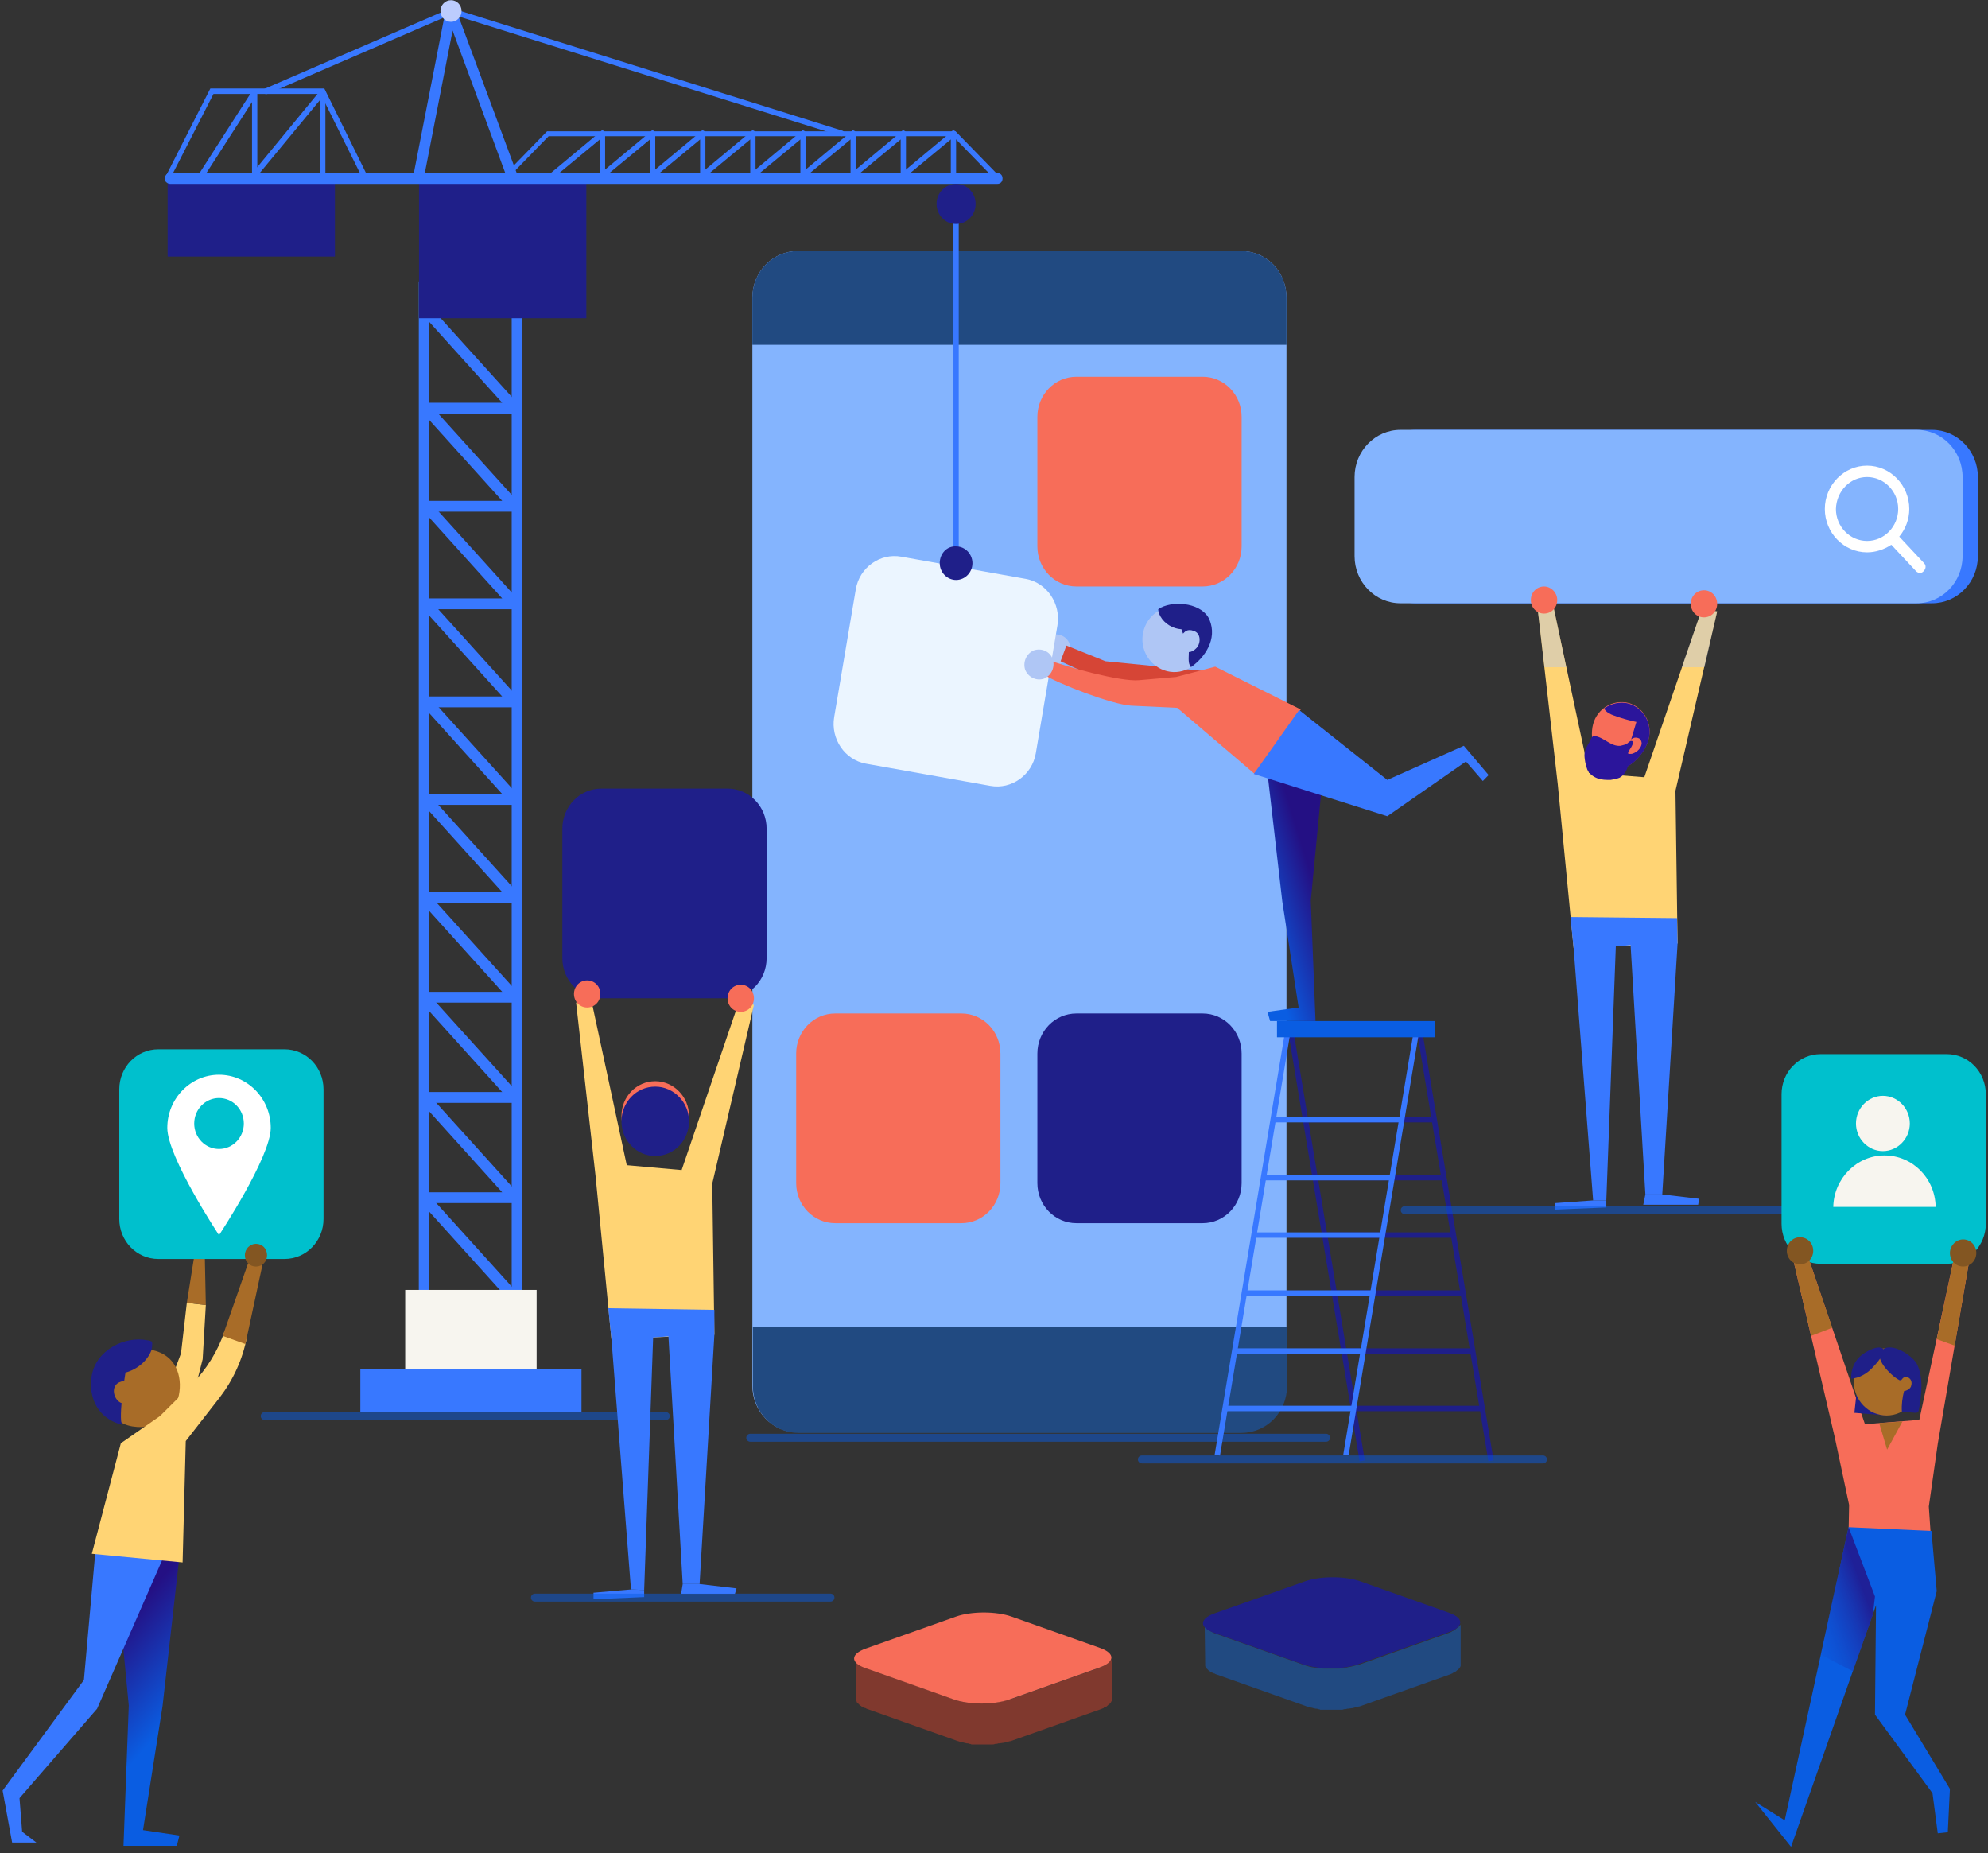 <svg xmlns="http://www.w3.org/2000/svg" viewBox="0 0 500 466">
  <rect x="0" y="0" width="500" height="466" fill="#333333" stroke="none"/>
  <defs>
    <linearGradient id="hero-app-a" x1="48.963%" x2="61.175%" y1="16.282%" y2="64.688%">
      <stop offset=".325%" stop-color="#241084"/>
      <stop offset="98.96%" stop-color="#0A5DE2"/>
    </linearGradient>
    <linearGradient id="hero-app-b" x1="58.266%" x2="17.801%" y1="28.991%" y2="85.61%">
      <stop offset=".325%" stop-color="#241084"/>
      <stop offset="98.96%" stop-color="#0A5DE2"/>
    </linearGradient>
    <linearGradient id="hero-app-c" x1="70.937%" x2="-12.368%" y1="34.755%" y2="115.397%">
      <stop offset="0%" stop-color="#241084" stop-opacity=".8"/>
      <stop offset="98.96%" stop-color="#0A5DE2" stop-opacity="0"/>
    </linearGradient>
  </defs>
  <g fill="none" fill-rule="evenodd">
    <g fill-rule="nonzero" transform="translate(0 263.605)">
      <polygon fill="#FFD474" points="46.989 64.047 45.529 76.72 36.9 99.75 44.865 102.203 50.971 78.219 51.768 64.592"/>
      <polygon fill="url(#hero-app-a)" points="28.538 125.096 32.387 165.296 31.06 200.59 44.467 200.59 45.131 198.001 35.971 196.638 40.883 165.432 45.263 126.595"/>
      <polygon fill="#3878FF" points="24.157 124.687 21.104 158.891 .662 186.69 3.051 199.772 9.157 199.772 5.573 197.047 4.909 188.598 24.423 166.114 42.077 125.778"/>
      <polygon fill="#A86C28" points="51.768 64.592 51.502 51.919 48.98 51.51 46.989 64.047"/>
      <g transform="translate(22.88 73.248)">
        <path fill="#A86C28" d="M4.596,9.059 C3.667,13.692 3.667,20.779 10.437,21.869 C17.207,22.959 21.189,18.598 22.118,13.965 C23.047,9.332 21.454,3.472 14.552,2.518 C9.906,1.837 5.393,5.244 4.596,9.059 Z"/>
        <path fill="#1F1F89" d="M7.835,21.46 C1.701,19.933 -0.685,14.588 0.167,9.243 C1.189,2.676 8.517,-0.989 14.31,0.233 C14.651,0.233 14.992,0.386 15.333,0.539 C15.503,1.302 15.333,2.218 15.162,2.829 C14.14,5.425 11.584,7.563 8.687,8.327 C8.687,8.174 6.813,19.78 7.835,21.46 Z"/>
        <path fill="#A86C28" d="M8.977,10.422 C8.313,10.286 7.649,10.558 6.985,10.831 C4.994,11.921 5.658,14.919 7.384,15.873 C7.915,16.145 8.578,16.282 9.242,16.418 C9.773,16.418 10.304,16.418 10.835,16.145 C11.233,15.873 11.631,15.328 11.631,14.783 C11.764,14.238 11.631,13.692 11.499,13.147 C11.233,12.057 10.171,10.695 8.977,10.422 Z"/>
      </g>
      <path fill="#8E574A" d="M47.653,50.147 C47.653,51.783 48.847,53.009 50.44,53.009 C52.033,53.009 53.228,51.783 53.228,50.147 C53.228,48.512 52.033,47.286 50.44,47.286 C48.847,47.286 47.653,48.512 47.653,50.147 Z"/>
      <path fill="#FFD474" d="M60.794,69.498 L56.546,70.997 C54.821,76.175 51.9,80.808 48.184,84.624 L40.219,92.528 L30.396,99.341 L23.095,127.14 L45.927,129.321 L46.723,98.796 L55.219,87.894 C58.67,83.397 61.06,78.219 62.122,72.496 L60.794,69.498 Z"/>
      <path fill="#00C0CD" d="M71.546,0.273 L39.821,0.273 C34.378,0.273 29.998,4.769 29.998,10.357 L29.998,42.925 C29.998,48.512 34.378,53.009 39.821,53.009 L71.546,53.009 C76.989,53.009 81.369,48.512 81.369,42.925 L81.369,10.357 C81.369,4.769 76.989,0.273 71.546,0.273 Z"/>
      <polygon fill="#A86C28" points="56.015 72.36 61.723 74.404 66.237 53.418 62.918 52.6"/>
      <path fill="#835622" d="M61.591,52.055 C61.591,53.691 62.785,54.917 64.378,54.917 C65.971,54.917 67.166,53.691 67.166,52.055 C67.166,50.42 65.971,49.194 64.378,49.194 C62.918,49.194 61.591,50.42 61.591,52.055 Z"/>
      <path fill="#FFF" d="M68.095,20.032 C68.095,27.39 55.086,47.013 55.086,47.013 C55.086,47.013 42.077,27.39 42.077,20.032 C42.077,12.673 47.918,6.677 55.086,6.677 C62.254,6.677 68.095,12.673 68.095,20.032 Z"/>
      <path fill="#00C0CD" d="M61.325,18.942 C61.325,22.485 58.538,25.346 55.086,25.346 C51.635,25.346 48.847,22.485 48.847,18.942 C48.847,15.399 51.635,12.537 55.086,12.537 C58.538,12.537 61.325,15.399 61.325,18.942 Z"/>
    </g>
    <g transform="translate(188.166 63.139)">
      <path fill="#84B4FE" fill-rule="nonzero" d="M123.982,0 L12.478,0 C6.239,0 1.062,5.178 1.062,11.719 L1.062,285.35 C1.062,291.755 6.106,297.069 12.478,297.069 L123.982,297.069 C130.221,297.069 135.398,291.891 135.398,285.35 L135.398,11.719 C135.398,5.178 130.354,0 123.982,0 Z"/>
      <path fill="#214A81" fill-rule="nonzero" d="M123.982 0L12.478 0C6.239 0 1.062 5.178 1.062 11.719L1.062 23.575 135.398 23.575 135.398 11.719C135.398 5.178 130.354 0 123.982 0zM1.195 270.497L1.195 285.486C1.195 291.891 6.239 297.206 12.611 297.206L124.115 297.206C130.354 297.206 135.531 292.027 135.531 285.486L135.531 270.497 1.195 270.497z"/>
      <path fill="#F76D59" fill-rule="nonzero" d="M114.292,31.615 L82.566,31.615 C77.124,31.615 72.743,36.112 72.743,41.699 L72.743,74.267 C72.743,79.854 77.124,84.351 82.566,84.351 L114.292,84.351 C119.734,84.351 124.115,79.854 124.115,74.267 L124.115,41.699 C124.115,36.112 119.734,31.615 114.292,31.615 Z"/>
      <path fill="#1F1F89" fill-rule="nonzero" d="M114.292,191.732 L82.566,191.732 C77.124,191.732 72.743,196.229 72.743,201.816 L72.743,234.385 C72.743,239.972 77.124,244.469 82.566,244.469 L114.292,244.469 C119.734,244.469 124.115,239.972 124.115,234.385 L124.115,201.816 C124.115,196.229 119.734,191.732 114.292,191.732 Z"/>
      <path fill="#F76D59" fill-rule="nonzero" d="M53.628,191.732 L21.903,191.732 C16.46,191.732 12.08,196.229 12.08,201.816 L12.08,234.385 C12.08,239.972 16.46,244.469 21.903,244.469 L53.628,244.469 C59.071,244.469 63.451,239.972 63.451,234.385 L63.451,201.816 C63.451,196.229 59.071,191.732 53.628,191.732 Z"/>
      <path stroke="#0A5DE2" stroke-linecap="round" stroke-width="2" d="M0.531,298.432 L145.353,298.432" opacity=".5"/>
    </g>
    <g fill-rule="nonzero" transform="translate(304.98 256.642)">
      <g fill="#1F1F89" transform="translate(18.386 1.363)">
        <polygon points="41.92 -.28 43.248 -.28 43.248 110.103 41.92 110.103" transform="rotate(-9.439 42.584 54.912)"/>
        <polygon points="9.525 -.268 10.853 -.268 10.853 110.116 9.525 110.116" transform="rotate(-9.439 10.19 54.924)"/>
        <polygon points="5.109 22.893 37.764 22.893 37.764 24.256 5.109 24.256"/>
        <polygon points="7.366 37.474 40.021 37.474 40.021 38.837 7.366 38.837"/>
        <polygon points="9.755 51.919 42.41 51.919 42.41 53.282 9.755 53.282"/>
        <polygon points="12.012 66.5 44.667 66.5 44.667 67.863 12.012 67.863"/>
        <polygon points="14.401 81.081 47.056 81.081 47.056 82.444 14.401 82.444"/>
        <polygon points="16.658 95.526 49.313 95.526 49.313 96.888 16.658 96.888"/>
      </g>
      <g fill="#3878FF" transform="translate(0 2.455)">
        <polygon points="-43.746 53.139 63.771 53.139 63.771 54.501 -43.746 54.501" transform="rotate(-80.555 10.012 53.82)"/>
        <polygon points="-11.397 53.086 96.12 53.086 96.12 54.449 -11.397 54.449" transform="rotate(-80.555 42.362 53.768)"/>
        <polygon points="14.734 21.801 47.389 21.801 47.389 23.164 14.734 23.164"/>
        <polygon points="12.478 36.382 45.133 36.382 45.133 37.745 12.478 37.745"/>
        <polygon points="10.088 50.827 42.743 50.827 42.743 52.19 10.088 52.19"/>
        <polygon points="7.832 65.408 40.487 65.408 40.487 66.771 7.832 66.771"/>
        <polygon points="5.442 79.989 38.097 79.989 38.097 81.352 5.442 81.352"/>
        <polygon points="3.186 94.433 35.841 94.433 35.841 95.796 3.186 95.796"/>
      </g>
      <polygon fill="#0A5DE2" points="16.195 .136 56.018 .136 56.018 4.224 16.195 4.224"/>
    </g>
    <g transform="translate(340.468 108.108)">
      <polygon fill="#FFD474" fill-rule="nonzero" points="55.308 130.274 51.325 89.121 46.281 45.105 50.263 44.56 59.157 86.259 73.095 87.349 87.564 45.105 91.414 45.651 80.927 90.756 81.458 129.184"/>
      <path fill="#F76D59" fill-rule="nonzero" d="M60.219,73.995 C59.157,77.947 60.883,84.215 64.732,85.305 C68.582,86.395 73.095,81.762 74.157,77.81 C75.219,73.859 72.962,69.77 69.113,68.68 C65.263,67.726 61.281,70.043 60.219,73.995 Z"/>
      <path fill="#2B159B" fill-rule="nonzero" d="M65.396,71.814 C64.6,71.542 63.538,70.997 63.139,70.315 C63.139,70.179 63.139,70.179 63.007,70.043 C64.732,68.817 66.989,68.271 69.113,68.817 C72.962,69.907 75.219,73.995 74.157,77.947 C73.361,80.808 70.839,83.943 68.051,85.033 C68.051,84.215 68.316,83.397 68.449,82.716 C69.246,79.582 70.175,76.448 71.104,73.45 C69.113,73.041 67.255,72.496 65.396,71.814 Z"/>
      <path fill="#F76D59" fill-rule="nonzero" d="M69.777,77.81 C70.308,77.402 70.971,77.265 71.635,77.538 C71.768,77.538 71.901,77.674 72.033,77.81 C72.299,78.083 72.431,78.492 72.431,78.901 C72.299,79.991 71.37,80.945 70.308,81.353 C70.042,81.49 69.644,81.49 69.378,81.49 C69.113,81.49 68.715,81.217 68.582,81.081 C67.918,79.991 69.113,78.355 69.777,77.81 Z"/>
      <polygon fill="#3878FF" fill-rule="nonzero" points="81.458 129.184 77.608 192.277 73.361 192.277 69.644 129.593 65.927 129.866 63.538 193.776 60.219 193.776 55.308 130.274 54.511 122.507 81.325 122.78"/>
      <polygon fill="#3878FF" fill-rule="nonzero" points="77.608 192.277 86.9 193.368 86.635 194.867 72.83 194.867 73.361 192.277"/>
      <polygon fill="#3878FF" fill-rule="nonzero" points="63.538 193.776 63.538 195.548 50.662 196.093 50.662 194.458 60.219 193.776"/>
      <path fill="#2B159B" fill-rule="nonzero" d="M67.122,79.446 C64.732,79.718 62.874,77.265 60.617,76.993 C60.485,76.993 60.352,76.993 60.219,76.993 C60.086,77.129 59.954,77.265 59.821,77.402 C59.555,77.947 59.29,78.628 58.892,79.173 C58.626,79.718 58.228,80.399 58.095,81.081 C57.962,81.898 58.095,82.716 58.228,83.534 C58.361,84.215 58.493,84.76 58.759,85.441 C59.29,86.532 60.219,87.213 61.281,87.622 C62.343,88.031 63.538,88.031 64.6,88.031 C65.396,87.894 66.193,87.758 66.856,87.486 C68.316,86.668 69.246,84.896 68.98,83.125 C68.98,82.716 68.847,82.307 68.847,81.898 C68.847,81.49 69.113,81.081 69.246,80.672 C69.511,80.263 70.971,78.219 69.777,78.219 C69.378,78.219 68.847,78.901 68.582,79.037 C68.184,79.173 67.653,79.309 67.122,79.446 Z"/>
      <g fill="#AFC6F5" fill-rule="nonzero" opacity=".4" transform="translate(46.262 44.515)">
        <polygon points="36.258 15.171 41.966 15.171 45.151 1.136 41.302 .591"/>
        <polygon points="4.001 .045 .019 .591 1.744 15.171 7.187 15.171"/>
      </g>
      <path fill="#3878FF" fill-rule="nonzero" d="M145.44,0 L15.618,0 C9.246,0 4.069,5.315 4.069,11.856 L4.069,31.751 C4.069,38.292 9.246,43.607 15.618,43.607 L145.44,43.607 C151.812,43.607 156.989,38.292 156.989,31.751 L156.989,11.856 C156.989,5.315 151.812,0 145.44,0 Z"/>
      <path fill="#84B4FE" fill-rule="nonzero" d="M141.591,0 L11.768,0 C5.396,0 0.219,5.315 0.219,11.856 L0.219,31.751 C0.219,38.292 5.396,43.607 11.768,43.607 L141.591,43.607 C147.962,43.607 153.139,38.292 153.139,31.751 L153.139,11.856 C153.139,5.315 147.962,0 141.591,0 Z"/>
      <path fill="#FFF" fill-rule="nonzero" d="M143.449,33.523 L137.21,26.845 C138.803,24.937 139.732,22.485 139.732,19.895 C139.732,13.9 134.953,8.994 129.113,8.994 C123.272,8.994 118.493,13.9 118.493,19.895 C118.493,25.891 123.272,30.797 129.113,30.797 C131.237,30.797 133.36,30.116 135.219,28.889 L141.458,35.567 C141.723,35.839 142.122,35.975 142.387,35.975 C142.785,35.975 143.051,35.839 143.316,35.567 C143.98,34.885 143.98,34.068 143.449,33.523 Z M129.113,11.856 C133.36,11.856 136.945,15.399 136.945,19.895 C136.945,24.256 133.493,27.935 129.113,27.935 C124.865,27.935 121.281,24.392 121.281,19.895 C121.414,15.399 124.865,11.856 129.113,11.856 Z"/>
      <path stroke="#0A5DE2" stroke-linecap="round" stroke-width="2" d="M12.83,196.229 L150.883,196.229" opacity=".5"/>
      <path fill="#F76D59" fill-rule="nonzero" d="M51.193 42.789C51.193 44.697 49.732 46.196 47.874 46.196 46.016 46.196 44.555 44.697 44.555 42.789 44.555 40.881 46.016 39.382 47.874 39.382 49.6 39.382 51.193 40.881 51.193 42.789zM91.414 43.743C91.414 45.651 89.954 47.15 88.095 47.15 86.237 47.15 84.777 45.651 84.777 43.743 84.777 41.835 86.237 40.336 88.095 40.336 89.954 40.336 91.414 41.835 91.414 43.743z"/>
    </g>
    <g transform="translate(40.821)">
      <path fill="#AFC6F5" fill-rule="nonzero" d="M228.185,161.935 C228.849,163.842 227.92,166.023 226.061,166.84 C224.203,167.658 222.079,166.568 221.282,164.66 C220.619,162.752 221.548,160.572 223.406,159.754 C225.397,159.073 227.521,160.027 228.185,161.935 Z"/>
      <path fill="#EBF5FF" fill-rule="nonzero" d="M217.167,145.582 L185.84,139.995 C180.53,139.041 175.353,142.72 174.424,148.171 L168.982,180.331 C168.053,185.782 171.637,191.096 176.946,192.05 L208.274,197.637 C213.583,198.591 218.76,194.912 219.69,189.461 L225.132,157.301 C226.061,151.851 222.477,146.536 217.167,145.582 Z"/>
      <path fill="#3878FF" fill-rule="nonzero" d="M65.708,327.776 L88.672,327.776 C89.203,327.776 89.734,327.503 89.867,326.958 C90.132,326.413 90,325.868 89.601,325.459 L67.433,300.93 L65.442,302.838 L85.486,325.05 L65.575,325.05 L65.575,327.776 L65.708,327.776 Z"/>
      <g fill-rule="nonzero" transform="translate(216.37 151.714)">
        <polygon fill="#D64536" points="11.018 10.629 20.841 14.581 49.646 17.443 39.956 24.392 19.779 19.35 9.557 14.581"/>
        <path fill="#AFC6F5" d="M45.664,6.132 C47.256,10.357 45.133,15.126 41.018,16.761 C36.903,18.396 32.257,16.216 30.664,11.992 C29.071,7.767 31.195,2.998 35.31,1.363 C39.425,-0.273 44.071,1.908 45.664,6.132 Z"/>
        <polygon fill="url(#hero-app-b)" points="75.796 40.336 72.478 74.812 73.672 105.064 62.256 105.064 61.593 102.748 69.425 101.658 65.31 74.949 61.46 41.562"/>
        <path fill="#F76D59" d="M6.372,14.172 C10.619,15.944 24.69,19.759 29.203,19.35 L38.628,18.533 L48.451,15.944 L69.956,26.709 L58.54,43.061 L38.894,26.3 L27.345,25.755 C22.566,25.483 9.027,20.304 4.911,17.715 L6.372,14.172 Z"/>
        <path fill="#1F1F89" d="M46.991,4.088 C45.265,0.136 38.628,-0.818 34.779,1.09 C34.513,1.226 34.38,1.363 34.115,1.499 C34.115,2.18 34.38,2.725 34.646,3.27 C35.708,5.178 37.832,6.405 39.956,6.541 C39.956,6.541 40.088,6.95 40.354,7.631 C40.619,7.359 40.885,7.086 41.15,6.95 C41.681,6.677 42.345,6.677 43.009,6.95 C45,7.495 44.867,10.357 43.54,11.447 C43.141,11.856 42.61,12.128 42.08,12.264 C42.08,12.264 41.947,12.264 41.814,12.264 C41.681,14.99 41.814,15.262 42.345,16.08 C45.664,13.763 49.115,9.13 46.991,4.088 Z"/>
        <polygon fill="#3878FF" points="110.973 35.839 91.725 44.424 69.557 26.845 58.141 42.925 91.725 53.554 111.504 39.791 115.752 44.697 117.212 43.198"/>
        <path fill="#AFC6F5" d="M7.566,14.036 C8.23,15.944 7.301,18.124 5.442,18.942 C3.584,19.623 1.46,18.669 0.664,16.761 C-1.83186799e-15,14.853 0.929,12.673 2.788,11.856 C4.779,11.174 6.903,12.128 7.566,14.036 Z"/>
      </g>
      <path fill="#3878FF" fill-rule="nonzero" d="M64.513,70.77 L90.531,70.77 L90.531,338.813 L64.513,338.813 L64.513,70.77 Z M87.876,73.495 L67.168,73.495 L67.168,336.088 L87.876,336.088 L87.876,73.495 Z"/>
      <polygon fill="#F7F5EF" fill-rule="nonzero" points="61.09 324.393 94.143 324.393 94.143 348.785 61.09 348.785" transform="rotate(-180 77.617 336.589)"/>
      <path fill="#3878FF" fill-rule="nonzero" d="M65.708,227.072 L88.672,227.072 C89.203,227.072 89.734,226.799 89.867,226.254 C90,225.709 90,225.164 89.601,224.755 L67.433,200.227 L65.442,202.134 L85.486,224.346 L65.575,224.346 L65.575,227.072 L65.708,227.072 Z"/>
      <path fill="#3878FF" fill-rule="nonzero" d="M65.708,252.146 L88.672,252.146 C89.203,252.146 89.734,251.873 89.867,251.328 C90.132,250.783 90,250.238 89.601,249.829 L67.433,225.3 L65.442,227.208 L85.486,249.42 L65.575,249.42 L65.575,252.146 L65.708,252.146 Z"/>
      <path fill="#3878FF" fill-rule="nonzero" d="M65.708,277.356 L88.672,277.356 C89.203,277.356 89.734,277.083 89.867,276.538 C90.132,275.993 90,275.448 89.601,275.039 L67.433,250.51 L65.442,252.418 L85.486,274.63 L65.575,274.63 L65.575,277.356 L65.708,277.356 Z"/>
      <path fill="#3878FF" fill-rule="nonzero" d="M65.708 302.566L88.672 302.566C89.203 302.566 89.734 302.293 89.867 301.748 90 301.203 90 300.658 89.601 300.249L67.433 275.72 65.442 277.628 85.486 299.84 65.575 299.84 65.575 302.566 65.708 302.566zM65.708 202.407L88.672 202.407C89.203 202.407 89.734 202.134 89.867 201.589 90.132 201.044 90 200.499 89.601 200.09L67.433 175.562 65.442 177.469 85.486 199.681 65.575 199.681 65.575 202.407 65.708 202.407z"/>
      <path fill="#3878FF" fill-rule="nonzero" d="M65.708,177.878 L88.672,177.878 C89.203,177.878 89.734,177.606 89.867,177.061 C90.132,176.515 90,175.97 89.601,175.562 L67.433,151.033 L65.442,152.941 L85.486,175.153 L65.575,175.153 L65.575,177.878 L65.708,177.878 Z"/>
      <path fill="#3878FF" fill-rule="nonzero" d="M65.708,153.213 L88.672,153.213 C89.203,153.213 89.734,152.941 89.867,152.396 C90.132,151.851 90,151.305 89.601,150.897 L67.433,126.368 L65.442,128.276 L85.486,150.488 L65.575,150.488 L65.575,153.213 L65.708,153.213 Z"/>
      <path fill="#3878FF" fill-rule="nonzero" d="M65.708,128.685 L88.672,128.685 C89.203,128.685 89.734,128.412 89.867,127.867 C90.132,127.322 90,126.777 89.601,126.368 L67.433,101.839 L65.442,103.747 L85.486,125.959 L65.575,125.959 L65.575,128.685 L65.708,128.685 Z"/>
      <path fill="#3878FF" fill-rule="nonzero" d="M65.708,104.02 L88.672,104.02 C89.203,104.02 89.734,103.747 89.867,103.202 C90,102.657 90,102.112 89.601,101.703 L67.433,77.174 L65.442,79.082 L85.486,101.294 L65.575,101.294 L65.575,104.02 L65.708,104.02 Z"/>
      <path fill="#3878FF" fill-rule="nonzero" d="M65.708,79.491 L88.672,79.491 C89.203,79.491 89.734,79.218 89.867,78.673 C90.132,78.128 90,77.583 89.601,77.174 L67.433,52.646 L65.442,54.554 L85.486,76.766 L65.575,76.766 L65.575,79.491 L65.708,79.491 Z"/>
      <polygon fill="#1F1F89" fill-rule="nonzero" points="64.567 43.658 106.646 43.658 106.646 80.043 64.567 80.043" transform="rotate(-180 85.607 61.85)"/>
      <polygon fill="#1F1F89" fill-rule="nonzero" points="1.338 43.548 43.418 43.548 43.418 64.534 1.338 64.534" transform="rotate(-180 22.378 54.04)"/>
      <path fill="#3878FF" fill-rule="nonzero" d="M1.991,46.241 L209.999,46.241 C210.796,46.241 211.327,45.696 211.327,44.878 C211.327,44.061 210.796,43.516 209.999,43.516 L1.991,43.516 C1.195,43.516 0.664,44.061 0.664,44.878 C0.664,45.696 1.327,46.241 1.991,46.241 Z"/>
      <polygon fill="#3878FF" fill-rule="nonzero" points="198.982 51.283 200.309 51.283 200.309 139.859 198.982 139.859"/>
      <polygon fill="#3878FF" fill-rule="nonzero" points="49.807 344.334 105.426 344.334 105.426 355.099 49.807 355.099" transform="rotate(-180 77.617 349.717)"/>
      <path fill="#3878FF" fill-rule="nonzero" d="M85.486 45.832C85.619 45.832 85.885 45.832 86.017 45.696L97.168 34.249 198.849 34.249 209.336 45.015C209.601 45.287 209.999 45.287 210.265 45.015 210.53 44.742 210.53 44.333 210.265 44.061L199.513 33.023 96.77 33.023 85.354 44.742C85.088 45.015 85.088 45.423 85.354 45.696 85.088 45.832 85.354 45.832 85.486 45.832zM1.195 45.832C1.46 45.832 1.726 45.696 1.726 45.423L12.876 23.62 39.823 23.62 50.31 44.742C50.442 45.015 50.841 45.151 51.239 45.015 51.504 44.878 51.637 44.47 51.504 44.061L40.752 22.257 12.08 22.257.664 44.742C.531 45.015.664 45.423.929 45.696.929 45.832 1.062 45.832 1.195 45.832z"/>
      <path fill="#1F1F89" fill-rule="nonzero" d="M194.734,51.283 C194.734,54.008 196.858,56.325 199.645,56.325 C202.3,56.325 204.557,54.145 204.557,51.283 C204.557,48.558 202.433,46.241 199.645,46.241 C196.99,46.241 194.734,48.421 194.734,51.283 Z"/>
      <path fill="#3878FF" fill-rule="nonzero" d="M170.84,34.249 C171.106,34.249 171.371,34.113 171.504,33.704 C171.637,33.295 171.371,33.023 171.106,32.887 L72.876,2.089 C72.743,2.089 72.61,2.089 72.478,2.089 L25.885,22.257 C25.487,22.394 25.354,22.803 25.487,23.211 C25.619,23.62 26.018,23.756 26.416,23.62 L72.743,3.588 L170.84,34.249 C170.707,34.249 170.84,34.249 170.84,34.249 Z"/>
      <path fill="#3878FF" fill-rule="nonzero" d="M88.009,45.969 C88.141,45.969 88.274,45.969 88.54,45.832 C89.203,45.56 89.601,44.742 89.336,44.061 L73.805,2.226 C73.54,1.681 73.009,1.272 72.478,1.408 C71.947,1.408 71.416,1.953 71.283,2.498 L63.318,43.243 C63.186,43.924 63.584,44.742 64.38,44.878 C65.044,45.015 65.84,44.606 65.973,43.788 L73.009,7.677 L86.814,45.015 C87.079,45.56 87.478,45.969 88.009,45.969 Z"/>
      <path fill="#BCCCFD" fill-rule="nonzero" d="M69.956,2.771 C69.956,4.27 71.15,5.496 72.61,5.496 C74.071,5.496 75.265,4.27 75.265,2.771 C75.265,1.272 74.071,0.045 72.61,0.045 C71.15,0.045 69.956,1.272 69.956,2.771 Z"/>
      <path fill="#3878FF" fill-rule="nonzero" d="M184.911,45.969 C185.044,45.969 185.176,45.969 185.309,45.832 L198.318,35.067 L198.318,45.151 C198.318,45.56 198.583,45.832 198.982,45.832 C199.38,45.832 199.645,45.56 199.645,45.151 L199.645,33.568 C199.645,33.295 199.513,33.023 199.247,32.887 C198.982,32.75 198.716,32.75 198.583,33.023 L184.513,44.742 C184.247,45.015 184.247,45.423 184.38,45.696 C184.513,45.969 184.645,45.969 184.911,45.969 Z"/>
      <path fill="#3878FF" fill-rule="nonzero" d="M172.3,45.969 C172.433,45.969 172.566,45.969 172.699,45.832 L185.707,35.067 L185.707,45.151 C185.707,45.56 185.973,45.832 186.371,45.832 C186.769,45.832 187.035,45.56 187.035,45.151 L187.035,33.568 C187.035,33.295 186.902,33.023 186.637,32.887 C186.371,32.75 186.106,32.75 185.973,33.023 L171.902,44.742 C171.637,45.015 171.637,45.423 171.769,45.696 C171.902,45.969 172.035,45.969 172.3,45.969 Z"/>
      <path fill="#3878FF" fill-rule="nonzero" d="M159.69,45.969 C159.822,45.969 159.955,45.969 160.088,45.832 L173.097,35.067 L173.097,45.151 C173.097,45.56 173.362,45.832 173.76,45.832 C174.159,45.832 174.424,45.56 174.424,45.151 L174.424,33.568 C174.424,33.295 174.291,33.023 174.026,32.887 C173.76,32.75 173.495,32.75 173.362,33.023 L159.291,44.742 C159.026,45.015 159.026,45.423 159.159,45.696 C159.291,45.969 159.424,45.969 159.69,45.969 Z"/>
      <path fill="#3878FF" fill-rule="nonzero" d="M147.079,45.969 C147.212,45.969 147.345,45.969 147.477,45.832 L160.486,35.067 L160.486,45.151 C160.486,45.56 160.752,45.832 161.15,45.832 C161.548,45.832 161.814,45.56 161.814,45.151 L161.814,33.568 C161.814,33.295 161.681,33.023 161.415,32.887 C161.15,32.75 160.884,32.75 160.752,33.023 L146.681,44.742 C146.415,45.015 146.415,45.423 146.548,45.696 C146.681,45.969 146.814,45.969 147.079,45.969 Z"/>
      <path fill="#3878FF" fill-rule="nonzero" d="M134.469,45.969 C134.601,45.969 134.734,45.969 134.867,45.832 L147.876,35.067 L147.876,45.151 C147.876,45.56 148.141,45.832 148.539,45.832 C148.938,45.832 149.203,45.56 149.203,45.151 L149.203,33.568 C149.203,33.295 149.07,33.023 148.805,32.887 C148.539,32.75 148.274,32.75 148.141,33.023 L134.07,44.742 C133.805,45.015 133.805,45.423 133.938,45.696 C134.07,45.969 134.203,45.969 134.469,45.969 Z"/>
      <path fill="#3878FF" fill-rule="nonzero" d="M121.858,45.969 C121.991,45.969 122.123,45.969 122.256,45.832 L135.265,35.067 L135.265,45.151 C135.265,45.56 135.531,45.832 135.929,45.832 C136.327,45.832 136.592,45.56 136.592,45.151 L136.592,33.568 C136.592,33.295 136.46,33.023 136.194,32.887 C135.929,32.75 135.663,32.75 135.531,33.023 L121.46,44.742 C121.194,45.015 121.194,45.423 121.327,45.696 C121.46,45.969 121.593,45.969 121.858,45.969 Z"/>
      <path fill="#3878FF" fill-rule="nonzero" d="M109.247,45.969 C109.38,45.969 109.513,45.969 109.646,45.832 L122.654,35.067 L122.654,45.151 C122.654,45.56 122.92,45.832 123.318,45.832 C123.716,45.832 123.982,45.56 123.982,45.151 L123.982,33.568 C123.982,33.295 123.849,33.023 123.584,32.887 C123.318,32.75 123.053,32.75 122.92,33.023 L108.849,44.742 C108.584,45.015 108.584,45.423 108.716,45.696 C108.849,45.969 109.115,45.969 109.247,45.969 Z"/>
      <path fill="#3878FF" fill-rule="nonzero" d="M96.637 45.969C96.77 45.969 96.902 45.969 97.035 45.832L110.044 35.067 110.044 45.151C110.044 45.56 110.309 45.832 110.708 45.832 111.106 45.832 111.371 45.56 111.371 45.151L111.371 33.568C111.371 33.295 111.239 33.023 110.973 32.887 110.708 32.75 110.442 32.75 110.309 33.023L96.239 44.742C95.973 45.015 95.973 45.423 96.106 45.696 96.239 45.969 96.504 45.969 96.637 45.969zM22.168 45.969C22.301 45.969 22.566 45.832 22.699 45.696L39.69 25.119 39.69 45.015C39.69 45.423 39.956 45.696 40.354 45.696 40.752 45.696 41.018 45.423 41.018 45.015L41.018 23.211C41.018 22.939 40.885 22.666 40.619 22.53 40.354 22.394 40.088 22.53 39.823 22.666L21.77 44.606C21.504 44.878 21.504 45.287 21.903 45.56 21.77 45.969 22.035 45.969 22.168 45.969z"/>
      <path fill="#3878FF" fill-rule="nonzero" d="M9.159,45.969 C9.425,45.969 9.557,45.832 9.69,45.696 L22.566,25.664 L22.566,45.151 C22.566,45.56 22.832,45.832 23.23,45.832 C23.628,45.832 23.894,45.56 23.894,45.151 L23.894,23.348 C23.894,23.075 23.761,22.803 23.363,22.666 C23.097,22.53 22.832,22.666 22.566,22.939 L8.496,44.878 C8.23,45.151 8.363,45.56 8.628,45.832 C8.894,45.969 9.027,45.969 9.159,45.969 Z"/>
      <path fill="#1F1F89" fill-rule="nonzero" d="M195.53,141.63 C195.53,143.947 197.389,145.855 199.645,145.855 C201.902,145.855 203.76,143.947 203.76,141.63 C203.76,139.314 201.902,137.406 199.645,137.406 C197.389,137.27 195.53,139.177 195.53,141.63 Z"/>
      <path stroke="#0A5DE2" stroke-linecap="round" stroke-width="2" d="M25.752,356.12 L126.637,356.12" opacity=".5"/>
    </g>
    <g fill-rule="nonzero" transform="translate(441.234 264.819)">
      <polygon fill="#F76D59" points="45.338 135.316 43.877 114.058 46.134 98.251 54.099 51.919 50.249 51.374 41.488 92.255 27.815 93.345 13.745 51.919 9.895 52.464 20.249 96.752 23.833 113.649 23.435 134.226"/>
      <polygon fill="#1F1F89" points="26.488 78.219 25.161 90.483 33.258 91.165 38.302 78.219"/>
      <path fill="#A86C28" d="M41.488,82.716 C41.488,87.349 37.771,91.165 33.258,91.165 C28.745,91.165 25.028,87.349 25.028,82.716 C25.028,78.083 28.745,74.267 33.258,74.267 C37.771,74.267 41.488,78.083 41.488,82.716 Z"/>
      <path fill="#00C0CD" d="M48.391,0.273 L16.665,0.273 C11.223,0.273 6.842,4.769 6.842,10.357 L6.842,42.925 C6.842,48.512 11.223,53.009 16.665,53.009 L48.391,53.009 C53.833,53.009 58.214,48.512 58.214,42.925 L58.214,10.357 C58.214,4.769 53.833,0.273 48.391,0.273 Z"/>
      <path fill="#1F1F89" d="M36.311,82.171 C36.444,82.307 36.709,82.307 36.842,82.307 C36.975,82.307 37.107,82.035 37.24,81.898 C37.638,81.353 38.568,81.353 39.099,81.898 C39.63,82.444 39.63,83.261 39.364,83.943 C38.966,84.624 38.302,84.896 37.638,85.033 C37.24,86.668 36.975,88.439 37.107,90.211 C38.169,90.347 39.364,90.347 40.426,90.483 C40.692,90.483 40.824,90.483 41.09,90.347 C41.223,90.211 41.355,89.938 41.355,89.802 C41.753,87.758 42.019,85.85 42.019,83.806 C42.019,81.898 41.753,79.854 40.824,78.083 C39.63,76.039 34.718,72.768 32.329,74.54 C29.541,76.448 34.453,81.217 36.311,82.171 Z"/>
      <path fill="#1F1F89" d="M29.541,79.309 C28.214,80.672 26.355,81.762 24.364,81.898 C24.231,79.718 25.161,77.402 26.886,76.039 C27.815,75.221 30.869,73.45 32.196,74.267 C33.523,75.085 30.47,78.355 29.541,79.309 Z"/>
      <polygon fill="#0A5DE2" points="44.541 120.19 23.7 119.237 7.639 192.959 .205 188.326 9.231 199.636 30.603 138.859 30.338 166.386 44.807 186.145 45.736 193.231 46.134 196.229 48.656 195.957 49.187 185.055 37.904 166.386 45.869 135.316"/>
      <polygon fill="#A86C28" points="45.869 71.951 50.382 73.586 54.099 51.919 50.249 51.374"/>
      <polygon fill="#A86C28" points="19.585 69.089 14.276 71.133 9.895 52.464 13.745 51.919"/>
      <polygon fill="#A86C28" points="37.24 92.664 33.391 99.75 31.4 93.073"/>
      <path fill="#835622" d="M8.17 49.739C8.17 51.646 9.63 53.145 11.488 53.145 13.347 53.145 14.807 51.646 14.807 49.739 14.807 47.831 13.347 46.332 11.488 46.332 9.63 46.332 8.17 47.831 8.17 49.739zM49.187 50.284C49.187 52.192 50.647 53.691 52.506 53.691 54.364 53.691 55.824 52.192 55.824 50.284 55.824 48.376 54.364 46.877 52.506 46.877 50.647 46.877 49.187 48.512 49.187 50.284z"/>
      <path fill="url(#hero-app-c)" d="M24.762,155.484 L29.807,141.176 L30.338,136.679 L23.7,119.237 L16.665,151.26 C19.718,152.895 22.639,154.394 24.762,155.484 Z"/>
      <g fill="#F7F5EF" transform="translate(19.832 10.447)">
        <path d="M19.267 7.268C19.267 11.083 16.213 14.218 12.497 14.218 8.78 14.218 5.727 11.083 5.727 7.268 5.727 3.452 8.78.318 12.497.318 16.213.318 19.267 3.452 19.267 7.268zM25.771 28.253C25.638 21.031 19.93 15.308 12.895 15.308 5.86 15.308.152 21.167.019 28.253L25.771 28.253z"/>
      </g>
    </g>
    <path stroke="#0A5DE2" stroke-linecap="round" stroke-width="2" d="M287.192,367.021 L388.076,367.021" opacity=".5"/>
    <g transform="translate(134.519 198.046)">
      <path fill="#1F1F89" fill-rule="nonzero" d="M48.47,0.273 L16.744,0.273 C11.302,0.273 6.921,4.769 6.921,10.357 L6.921,42.925 C6.921,48.512 11.302,53.009 16.744,53.009 L48.47,53.009 C53.912,53.009 58.293,48.512 58.293,42.925 L58.293,10.357 C58.293,4.769 53.912,0.273 48.47,0.273 Z"/>
      <polygon fill="#FFD474" fill-rule="nonzero" points="19.267 138.723 15.284 97.842 10.373 54.099 14.222 53.554 23.116 94.98 36.921 96.207 51.258 54.099 55.107 54.644 44.62 99.614 45.151 137.633"/>
      <path fill="#F76D59" fill-rule="nonzero" d="M16.479 51.919C16.479 53.827 15.019 55.326 13.16 55.326 11.302 55.326 9.842 53.827 9.842 51.919 9.842 50.011 11.302 48.512 13.16 48.512 15.019 48.512 16.479 50.011 16.479 51.919zM55.107 53.009C55.107 54.917 53.647 56.416 51.789 56.416 49.93 56.416 48.47 54.917 48.47 53.009 48.47 51.101 49.93 49.602 51.789 49.602 53.647 49.602 55.107 51.101 55.107 53.009zM38.78 82.58C38.78 87.349 35.063 91.301 30.284 91.301 25.638 91.301 21.789 87.486 21.789 82.58 21.789 77.81 25.505 73.859 30.284 73.859 34.93 73.859 38.78 77.81 38.78 82.58z"/>
      <path fill="#1F1F89" fill-rule="nonzero" d="M38.78,83.943 C38.78,88.712 35.063,92.664 30.284,92.664 C25.638,92.664 21.789,88.848 21.789,83.943 C21.789,79.173 25.505,75.221 30.284,75.221 C34.93,75.221 38.78,79.173 38.78,83.943 Z"/>
      <polygon fill="#3878FF" fill-rule="nonzero" points="45.151 137.633 41.435 200.317 37.187 200.317 33.603 138.042 29.753 138.314 27.497 201.816 24.178 201.68 19.267 138.723 18.47 130.956 45.151 131.365"/>
      <polygon fill="#3878FF" fill-rule="nonzero" points="41.435 200.317 50.727 201.408 50.328 202.77 36.789 202.77 37.187 200.317"/>
      <polygon fill="#3878FF" fill-rule="nonzero" points="27.497 201.816 27.497 203.588 14.753 204.133 14.753 202.498 24.178 201.68"/>
      <path stroke="#0A5DE2" stroke-linecap="round" stroke-width="2" d="M0.019,203.724 L74.355,203.724" opacity=".5"/>
    </g>
    <g fill-rule="nonzero" transform="translate(214.714 405.177)">
      <path fill="#80392E" d="M64.911,11.583 C64.911,11.719 64.911,11.856 64.911,11.856 C64.911,11.856 64.911,11.856 64.911,11.992 C64.911,12.128 64.911,12.128 64.779,12.264 C64.779,12.264 64.779,12.264 64.779,12.264 C64.779,12.401 64.646,12.401 64.513,12.537 C64.513,12.537 64.513,12.537 64.513,12.537 C64.38,12.673 64.38,12.673 64.248,12.809 C64.248,12.809 64.248,12.809 64.248,12.809 C64.115,12.946 63.982,12.946 63.849,13.082 C63.849,13.082 63.717,13.082 63.717,13.218 C63.584,13.354 63.451,13.354 63.318,13.491 C63.318,13.491 63.186,13.491 63.186,13.627 C63.053,13.627 62.92,13.763 62.787,13.763 C62.787,13.763 62.655,13.763 62.655,13.9 C62.389,14.036 62.256,14.036 61.991,14.172 L39.292,22.212 C39.026,22.348 38.894,22.348 38.628,22.348 C38.23,22.485 37.964,22.485 37.566,22.621 C37.168,22.757 36.637,22.757 36.239,22.893 C35.973,22.893 35.708,23.03 35.442,23.03 C35.044,23.03 34.779,23.166 34.38,23.166 C34.248,23.166 34.248,23.166 34.115,23.166 C33.584,23.166 32.92,23.166 32.389,23.166 C32.389,23.166 32.389,23.166 32.389,23.166 C31.726,23.166 31.195,23.166 30.531,23.166 C30.531,23.166 30.531,23.166 30.531,23.166 C29.867,23.166 29.336,23.03 28.805,23.03 C28.805,23.03 28.805,23.03 28.805,23.03 C28.274,22.893 27.743,22.893 27.212,22.757 C27.212,22.757 27.212,22.757 27.212,22.757 C26.681,22.621 26.15,22.485 25.752,22.348 L3.451,14.445 C3.319,14.445 3.186,14.308 3.053,14.308 C2.92,14.308 2.788,14.172 2.788,14.172 C2.655,14.172 2.655,14.036 2.522,14.036 C2.389,14.036 2.389,13.9 2.257,13.9 C2.124,13.9 2.124,13.763 1.991,13.763 C1.858,13.763 1.858,13.627 1.726,13.627 C1.593,13.627 1.593,13.491 1.593,13.491 C1.46,13.491 1.46,13.354 1.327,13.354 C1.327,13.354 1.195,13.218 1.195,13.218 C1.195,13.218 1.062,13.082 1.062,13.082 C1.062,13.082 0.929,12.946 0.929,12.946 C0.929,12.946 0.929,12.809 0.796,12.809 C0.796,12.809 0.796,12.673 0.664,12.673 C0.531,12.537 0.531,12.401 0.531,12.128 L0.664,22.348 C0.664,22.485 0.664,22.621 0.796,22.893 C0.796,22.893 0.796,23.03 0.929,23.03 C0.929,23.03 0.929,23.166 1.062,23.166 C1.062,23.166 1.195,23.302 1.195,23.302 C1.195,23.302 1.327,23.438 1.327,23.438 C1.327,23.438 1.46,23.575 1.46,23.575 C1.46,23.575 1.593,23.711 1.593,23.711 C1.726,23.711 1.726,23.847 1.858,23.847 C1.858,23.847 1.991,23.984 1.991,23.984 C2.124,23.984 2.124,24.12 2.257,24.12 C2.257,24.12 2.389,24.12 2.522,24.256 C2.655,24.256 2.788,24.392 2.92,24.392 C3.053,24.392 3.053,24.392 3.186,24.529 C3.319,24.529 3.451,24.665 3.584,24.665 C3.584,24.665 3.584,24.665 3.584,24.665 L25.885,32.569 C26.15,32.705 26.416,32.705 26.681,32.841 C26.947,32.841 27.08,32.977 27.345,32.977 C27.345,32.977 27.345,32.977 27.345,32.977 C27.345,32.977 27.345,32.977 27.345,32.977 C27.478,32.977 27.743,33.114 27.876,33.114 C28.009,33.114 28.274,33.25 28.54,33.25 C28.672,33.25 28.938,33.25 29.071,33.386 C29.071,33.386 29.071,33.386 29.071,33.386 C29.071,33.386 29.071,33.386 29.071,33.386 C29.203,33.386 29.469,33.386 29.602,33.523 C29.734,33.523 30,33.523 30.133,33.523 C30.265,33.523 30.531,33.523 30.664,33.523 C30.664,33.523 30.664,33.523 30.664,33.523 C30.664,33.523 30.664,33.523 30.664,33.523 C30.929,33.523 31.062,33.523 31.327,33.523 C31.593,33.523 31.726,33.523 31.991,33.523 C32.124,33.523 32.389,33.523 32.522,33.523 C32.522,33.523 32.522,33.523 32.522,33.523 C32.522,33.523 32.522,33.523 32.522,33.523 C32.787,33.523 32.92,33.523 33.186,33.523 C33.451,33.523 33.717,33.523 33.982,33.523 C34.115,33.523 34.115,33.523 34.248,33.523 C34.38,33.523 34.38,33.523 34.513,33.523 C34.646,33.523 34.779,33.523 34.911,33.523 C35.177,33.523 35.31,33.523 35.575,33.386 C35.841,33.386 36.106,33.386 36.372,33.25 C36.504,33.25 36.504,33.25 36.637,33.25 C36.903,33.25 37.301,33.114 37.566,33.114 C37.566,33.114 37.699,33.114 37.699,33.114 C38.097,32.977 38.363,32.977 38.761,32.841 C38.894,32.841 39.159,32.705 39.292,32.705 C39.292,32.705 39.425,32.705 39.425,32.705 L62.124,24.665 C62.389,24.529 62.522,24.529 62.787,24.392 C62.787,24.392 62.787,24.392 62.787,24.392 C62.787,24.392 62.92,24.392 62.92,24.256 C63.053,24.256 63.186,24.12 63.318,24.12 C63.318,24.12 63.318,24.12 63.451,24.12 C63.451,24.12 63.584,24.12 63.584,23.984 C63.584,23.984 63.717,23.847 63.717,23.847 C63.717,23.847 63.849,23.847 63.849,23.711 C63.849,23.711 63.982,23.711 63.982,23.575 C63.982,23.575 63.982,23.575 64.115,23.575 C64.248,23.438 64.248,23.438 64.38,23.302 C64.38,23.302 64.38,23.302 64.38,23.302 C64.38,23.302 64.38,23.302 64.38,23.302 C64.38,23.302 64.513,23.166 64.513,23.166 C64.513,23.166 64.513,23.166 64.646,23.03 C64.646,23.03 64.646,23.03 64.646,23.03 C64.646,23.03 64.646,23.03 64.646,23.03 C64.646,22.893 64.779,22.893 64.779,22.757 C64.779,22.757 64.779,22.757 64.779,22.757 C64.779,22.757 64.779,22.757 64.779,22.757 C64.779,22.757 64.779,22.621 64.911,22.621 C64.911,22.621 64.911,22.485 64.911,22.485 C64.911,22.485 64.911,22.485 64.911,22.348 C64.911,22.348 64.911,22.348 64.911,22.348 C64.911,22.212 64.911,22.212 64.911,22.076 C64.911,22.076 64.911,22.076 64.911,22.076 L64.911,11.583 Z"/>
      <path fill="#F76D59" d="M61.991,9.266 C65.84,10.629 65.708,12.809 61.858,14.172 L39.159,22.212 C35.31,23.575 29.071,23.575 25.221,22.212 L2.92,14.308 C-0.929,12.946 -0.796,10.765 3.053,9.403 L25.752,1.363 C29.602,-1.66533454e-16 35.841,-1.66533454e-16 39.69,1.363 L61.991,9.266 Z"/>
    </g>
    <g fill-rule="nonzero" transform="translate(302.325 396.547)">
      <path fill="#214A81" d="M65.044,11.492 C65.044,11.628 65.044,11.765 65.044,11.765 C65.044,11.765 65.044,11.765 65.044,11.901 C65.044,12.037 65.044,12.037 64.911,12.173 C64.911,12.173 64.911,12.173 64.911,12.173 C64.911,12.31 64.779,12.31 64.646,12.446 C64.646,12.446 64.646,12.446 64.646,12.446 C64.513,12.582 64.513,12.582 64.38,12.719 C64.38,12.719 64.38,12.719 64.38,12.719 C64.248,12.855 64.115,12.855 63.982,12.991 C63.982,12.991 63.849,12.991 63.849,13.127 C63.717,13.264 63.584,13.264 63.451,13.4 C63.451,13.4 63.318,13.4 63.318,13.536 C63.186,13.536 63.053,13.672 62.92,13.672 C62.92,13.672 62.787,13.672 62.787,13.809 C62.522,13.945 62.389,13.945 62.124,14.081 L39.425,22.121 C39.159,22.257 39.026,22.257 38.761,22.257 C38.363,22.394 38.097,22.394 37.699,22.53 C37.301,22.666 36.77,22.666 36.372,22.803 C36.106,22.803 35.841,22.939 35.575,22.939 C35.177,22.939 34.911,23.075 34.513,23.075 C34.38,23.075 34.38,23.075 34.248,23.075 C33.717,23.075 33.053,23.075 32.522,23.075 C32.522,23.075 32.522,23.075 32.522,23.075 C31.858,23.075 31.327,23.075 30.664,23.075 C30.664,23.075 30.664,23.075 30.664,23.075 C30,23.075 29.469,22.939 28.938,22.939 C28.938,22.939 28.938,22.939 28.938,22.939 C28.407,22.803 27.876,22.803 27.345,22.666 C27.345,22.666 27.345,22.666 27.345,22.666 C26.814,22.53 26.283,22.394 25.885,22.257 L3.584,14.354 C3.451,14.354 3.319,14.218 3.186,14.218 C3.053,14.218 2.92,14.081 2.92,14.081 C2.788,14.081 2.788,13.945 2.655,13.945 C2.522,13.945 2.522,13.809 2.389,13.809 C2.257,13.809 2.257,13.672 2.124,13.672 C1.991,13.672 1.991,13.536 1.858,13.536 C1.726,13.536 1.726,13.4 1.726,13.4 C1.593,13.4 1.593,13.264 1.46,13.264 C1.46,13.264 1.327,13.127 1.327,13.127 C1.327,13.127 1.195,12.991 1.195,12.991 C1.195,12.991 1.062,12.855 1.062,12.855 C1.062,12.855 1.062,12.719 0.929,12.719 C0.929,12.719 0.929,12.582 0.796,12.582 C0.664,12.446 0.664,12.31 0.664,12.037 L0.796,22.257 C0.796,22.394 0.796,22.53 0.929,22.803 C0.929,22.803 0.929,22.939 1.062,22.939 C1.062,22.939 1.062,23.075 1.195,23.075 C1.195,23.075 1.327,23.211 1.327,23.211 C1.327,23.211 1.46,23.348 1.46,23.348 C1.46,23.348 1.593,23.484 1.593,23.484 C1.593,23.484 1.726,23.62 1.726,23.62 C1.858,23.62 1.858,23.756 1.991,23.756 C1.991,23.756 2.124,23.893 2.124,23.893 C2.257,23.893 2.257,24.029 2.389,24.029 C2.389,24.029 2.522,24.029 2.655,24.165 C2.788,24.165 2.92,24.302 3.053,24.302 C3.186,24.302 3.186,24.302 3.319,24.438 C3.451,24.438 3.584,24.574 3.717,24.574 C3.717,24.574 3.717,24.574 3.717,24.574 L26.018,32.478 C26.283,32.614 26.549,32.614 26.814,32.75 C27.08,32.75 27.212,32.887 27.478,32.887 C27.478,32.887 27.478,32.887 27.478,32.887 C27.478,32.887 27.478,32.887 27.478,32.887 C27.611,32.887 27.876,33.023 28.009,33.023 C28.141,33.023 28.407,33.159 28.672,33.159 C28.805,33.159 29.071,33.159 29.203,33.295 C29.203,33.295 29.203,33.295 29.203,33.295 C29.203,33.295 29.203,33.295 29.203,33.295 C29.336,33.295 29.602,33.295 29.734,33.432 C29.867,33.432 30.133,33.432 30.265,33.432 C30.398,33.432 30.664,33.432 30.796,33.432 C30.796,33.432 30.796,33.432 30.796,33.432 C30.796,33.432 30.796,33.432 30.796,33.432 C31.062,33.432 31.195,33.432 31.46,33.432 C31.726,33.432 31.858,33.432 32.124,33.432 C32.257,33.432 32.522,33.432 32.655,33.432 C32.655,33.432 32.655,33.432 32.655,33.432 C32.655,33.432 32.655,33.432 32.655,33.432 C32.92,33.432 33.053,33.432 33.318,33.432 C33.584,33.432 33.849,33.432 34.115,33.432 C34.248,33.432 34.248,33.432 34.38,33.432 C34.513,33.432 34.513,33.432 34.646,33.432 C34.779,33.432 34.911,33.432 35.044,33.432 C35.31,33.432 35.442,33.432 35.708,33.295 C35.973,33.295 36.239,33.295 36.504,33.159 C36.637,33.159 36.637,33.159 36.77,33.159 C37.035,33.159 37.433,33.023 37.699,33.023 C37.699,33.023 37.832,33.023 37.832,33.023 C38.23,32.887 38.495,32.887 38.894,32.75 C39.026,32.75 39.292,32.614 39.425,32.614 C39.425,32.614 39.557,32.614 39.557,32.614 L62.256,24.574 C62.522,24.438 62.655,24.438 62.92,24.302 C62.92,24.302 62.92,24.302 62.92,24.302 C62.92,24.302 63.053,24.302 63.053,24.165 C63.186,24.165 63.318,24.029 63.451,24.029 C63.451,24.029 63.451,24.029 63.584,24.029 C63.584,24.029 63.717,24.029 63.717,23.893 C63.717,23.893 63.849,23.756 63.849,23.756 C63.849,23.756 63.982,23.756 63.982,23.62 C63.982,23.62 64.115,23.62 64.115,23.484 C64.115,23.484 64.115,23.484 64.248,23.484 C64.38,23.348 64.38,23.348 64.513,23.211 C64.513,23.211 64.513,23.211 64.513,23.211 C64.513,23.211 64.513,23.211 64.513,23.211 C64.513,23.211 64.646,23.075 64.646,23.075 C64.646,23.075 64.646,23.075 64.779,22.939 C64.779,22.939 64.779,22.939 64.779,22.939 C64.779,22.939 64.779,22.939 64.779,22.939 C64.779,22.803 64.911,22.803 64.911,22.666 C64.911,22.666 64.911,22.666 64.911,22.666 C64.911,22.666 64.911,22.666 64.911,22.666 C64.911,22.666 64.911,22.53 65.044,22.53 C65.044,22.53 65.044,22.394 65.044,22.394 C65.044,22.394 65.044,22.394 65.044,22.257 C65.044,22.257 65.044,22.257 65.044,22.257 C65.044,22.121 65.044,22.121 65.044,21.985 C65.044,21.985 65.044,21.985 65.044,21.985 L65.044,11.492 Z"/>
      <path fill="#1F1F89" d="M62.124,9.039 C65.973,10.402 65.84,12.582 61.991,13.945 L39.292,21.985 C35.442,23.348 29.203,23.348 25.354,21.985 L3.053,14.081 C-0.796,12.719 -0.664,10.538 3.186,9.176 L25.885,1.136 C29.734,-0.227 35.973,-0.227 39.823,1.136 L62.124,9.039 Z"/>
    </g>
  </g>
</svg>
